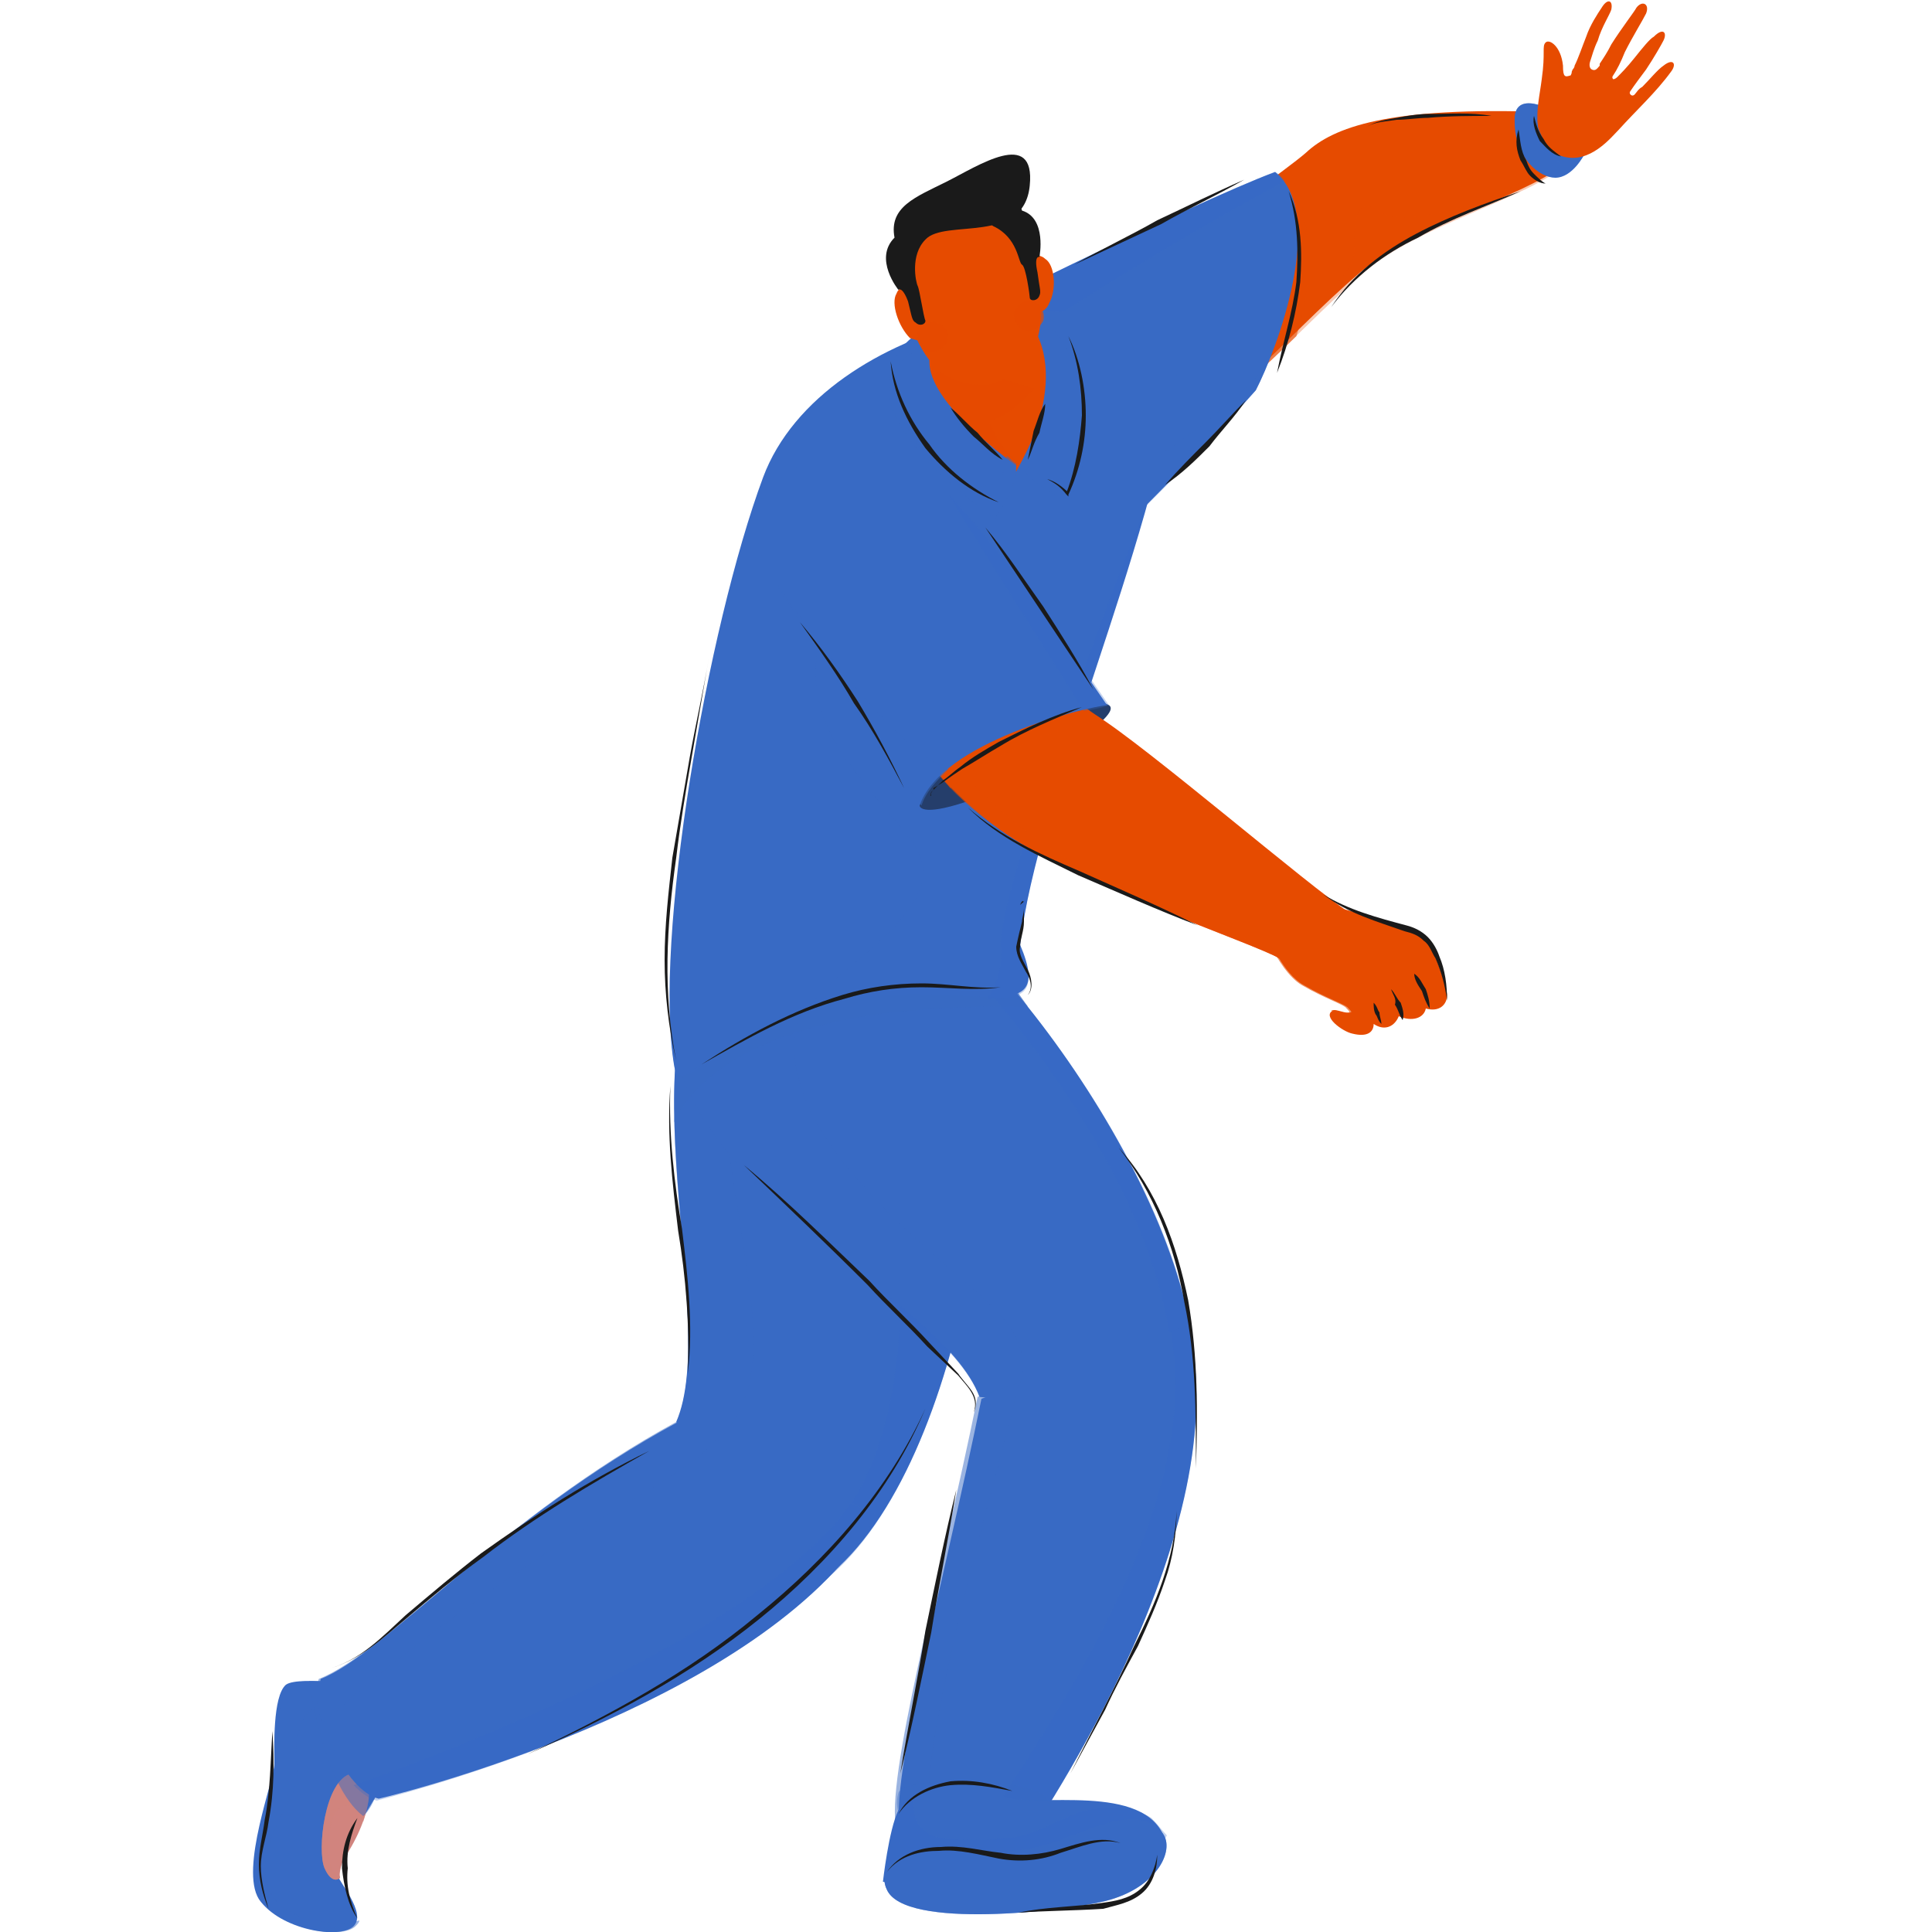 <?xml version="1.0" encoding="utf-8"?>
<!-- Generator: Adobe Illustrator 25.2.1, SVG Export Plug-In . SVG Version: 6.00 Build 0)  -->
<svg version="1.1" id="Layer_1" xmlns="http://www.w3.org/2000/svg" xmlns:xlink="http://www.w3.org/1999/xlink" x="0px" y="0px"
	 viewBox="0 0 100 100" style="enable-background:new 0 0 100 100;" xml:space="preserve">
<style type="text/css">
	.st0{fill:#B2A740;}
	.st1{opacity:0.6;fill:#B2A740;}
	.st2{fill:#FFF203;}
	.st3{opacity:0.5;fill:#FFF203;}
	.st4{fill:#1A1A1A;}
	.st5{fill:#A799E6;}
	.st6{fill:#9E996A;}
	.st7{fill:#CDB3ED;}
	.st8{opacity:0.6;fill:#CDB3ED;}
	.st9{opacity:0.3;fill:#FFF203;}
	.st10{opacity:0.5;fill:#CDB3ED;}
	.st11{opacity:0.4;fill:#9E996A;}
	.st12{opacity:0.4;}
	.st13{opacity:0.5;fill:#B2A740;}
	.st14{fill:#FFF426;}
	.st15{opacity:0.4;fill:#CDB3ED;}
	.st16{opacity:0.7;fill:#CDB3ED;}
	.st17{opacity:0.6;fill:#FFF203;}
	.st18{opacity:0.6;}
	.st19{opacity:0.7;fill:#FFF203;}
	.st20{fill:#8A604F;}
	.st21{opacity:0.4;fill:#8A604F;}
	.st22{fill:#774632;}
	.st23{fill:none;}
	.st24{fill:#E64B00;}
	.st25{opacity:0.3;fill:#E64B00;}
	.st26{opacity:0.6;fill:#E64B00;}
	.st27{fill:#386AC4;}
	.st28{opacity:0.5;}
	.st29{fill:#D1847E;}
	.st30{opacity:0.6;fill:#D1847E;}
	.st31{opacity:0.5;fill:#386AC4;}
	.st32{opacity:0.3;fill:#386AC4;}
	.st33{opacity:0.4;fill:#386AC4;}
	.st34{opacity:0.7;fill:#386AC4;}
	.st35{opacity:0.7;fill:#E64B00;}
	.st36{fill:#253E6B;}
	.st37{fill:#7A43C3;}
	.st38{fill:#CDCAC6;}
	.st39{opacity:0.6;fill:#CDCAC6;}
	.st40{opacity:0.5;fill:#7A43C3;}
	.st41{opacity:0.3;fill:#7A43C3;}
	.st42{fill:#543961;}
	.st43{fill:#E2BA33;}
	.st44{opacity:0.7;fill:#E2BA33;}
	.st45{opacity:0.6;fill:#7A43C3;}
	.st46{opacity:0.5;fill:#E2BA33;}
	.st47{opacity:0.4;fill:#E2BA33;}
	.st48{fill:#E2DA7E;}
	.st49{opacity:0.4;fill:#E2DA7E;}
	.st50{fill:#F2EF94;}
	.st51{opacity:0.4;fill:#FFFFFF;}
	.st52{opacity:0.5;fill:#CDCAC6;}
	.st53{fill:#6C41B1;}
	.st54{fill:#090704;}
	.st55{fill:#D8CFC0;}
	.st56{fill:#2A41E8;}
	.st57{opacity:0.6;fill:#D8CFC0;}
	.st58{fill:#FF822A;}
	.st59{opacity:0.5;fill:#FF822A;}
	.st60{fill:#A58F64;}
	.st61{opacity:0.5;fill:#A58F64;}
	.st62{fill:#561A91;}
	.st63{opacity:0.4;fill:#D8CFC0;}
	.st64{opacity:0.7;fill:#D8CFC0;}
	.st65{opacity:0.3;fill:#FF822A;}
	.st66{opacity:0.7;fill:#FF822A;}
	.st67{opacity:0.3;}
	.st68{fill:#E83C7D;}
	.st69{fill:#BF9726;}
	.st70{opacity:0.4;fill:#E83C7D;}
	.st71{fill:#767676;}
	.st72{opacity:0.5;fill:#E83C7D;}
	.st73{opacity:0.5;fill:#767676;}
	.st74{opacity:0.9;fill:#767676;}
	.st75{opacity:0.3;fill:#E83C7D;}
	.st76{opacity:0.4;fill:#7F3451;}
	.st77{opacity:0.4;fill:#BF9726;}
	.st78{opacity:0.7;fill:#BF9726;}
	.st79{opacity:0.6;fill:#E83C7D;}
	.st80{opacity:0.2;fill:#E83C7D;}
	.st81{fill:#7F3451;}
	.st82{fill:#968B22;}
	.st83{opacity:0.4;fill:#968B22;}
	.st84{fill:#FFEAA6;}
	.st85{fill:#1274C4;}
	.st86{fill:#D1D1D1;}
	.st87{opacity:0.3;fill:#1274C4;}
	.st88{opacity:0.6;fill:#D1D1D1;}
	.st89{opacity:0.5;fill:#1274C4;}
	.st90{fill:#0A3F6B;}
	.st91{fill:#E67E5B;}
	.st92{opacity:0.6;fill:#D46642;}
	.st93{opacity:0.6;fill:#1274C4;}
	.st94{opacity:0.4;fill:#001B6A;}
	.st95{opacity:0.3;fill:#D46642;}
	.st96{fill:#1065AB;}
	.st97{opacity:0.4;fill:#1274C4;}
	.st98{opacity:0.7;fill:#E67E5B;}
	.st99{fill:#C7C4BE;}
	.st100{fill:#EFEBE0;}
	.st101{opacity:0.3;fill:#C7C4BE;}
	.st102{opacity:0.5;fill:#D1D1D1;}
	.st103{opacity:0.9;fill:#D1D1D1;}
	.st104{fill:#0F64A8;}
	.st105{fill:#D1AB3E;}
	.st106{opacity:0.5;fill:#D1AB3E;}
	.st107{opacity:0.8;fill:#D1AB3E;}
	.st108{opacity:0.1;fill:#D1AB3E;}
	.st109{fill:#C16A23;}
	.st110{opacity:0.5;fill:#C16A23;}
	.st111{fill:#6DEC6E;}
	.st112{opacity:0.5;fill:#6DEC6E;}
	.st113{fill:#826315;}
	.st114{opacity:0.3;fill:#EC1C24;}
	.st115{opacity:0.4;fill:#826315;}
	.st116{fill:#C87C3D;}
	.st117{fill:#EE3A40;}
	.st118{fill:none;stroke:#1A1A1A;stroke-width:0.147;stroke-linejoin:round;stroke-miterlimit:10;}
	.st119{fill:none;stroke:#CA7F42;stroke-width:0.135;stroke-miterlimit:10;}
	.st120{opacity:0.5;fill:#FFFFFF;}
	.st121{fill:#C57330;}
	.st122{opacity:0.3;fill:#C57330;}
	.st123{opacity:0.5;fill:#8FF08F;}
	.st124{opacity:0.5;fill:#C57330;}
	.st125{fill:#8FF08F;}
	.st126{opacity:0.5;fill:#EE3A40;}
	.st127{opacity:0.3;fill:#EE3A40;}
	.st128{opacity:0.4;fill:#EE3A40;}
	.st129{opacity:0.2;fill:#EE3A40;}
	.st130{opacity:0.4;fill:#C57330;}
	.st131{opacity:0.4;fill:#D1AB3E;}
	.st132{opacity:0.6;fill:#D1AB3E;}
	.st133{opacity:0.9;fill:#D1AB3E;}
	.st134{fill:none;stroke:#1A1A1A;stroke-width:0.147;stroke-miterlimit:10;}
	.st135{opacity:0.7;}
	.st136{fill:#F05459;}
	.st137{fill:#EADBE1;}
	.st138{fill:#D2B1BE;}
	.st139{fill:none;stroke:#EED3B0;stroke-width:0.112;stroke-miterlimit:10;}
	.st140{opacity:0.5;fill:#D2B1BE;}
	.st141{fill:#561B32;}
	.st142{fill:#E10A52;}
	.st143{opacity:0.4;fill:#E10A52;}
	.st144{opacity:0.2;fill:#E10A52;}
	.st145{fill:#DEC5CF;}
	.st146{opacity:0.6;fill:#D2B1BE;}
	.st147{opacity:0.3;fill:#D2B1BE;}
	.st148{opacity:0.4;fill:#DEC5CF;}
	.st149{fill:#ECCEA7;}
	.st150{opacity:0.4;fill:#ECCEA7;}
	.st151{opacity:0.9;fill:#ECCEA7;}
	.st152{opacity:0.9;fill:#E1B375;}
	.st153{fill:#E1B375;}
	.st154{opacity:0.5;fill:#ECCEA7;}
	.st155{opacity:0.8;fill:#ECCEA7;}
	.st156{opacity:0.7;fill:#ECCEA7;}
	.st157{opacity:0.6;fill:#E10A52;}
	.st158{opacity:0.7;fill:#E10A52;}
	.st159{fill:#D89C4C;}
	.st160{opacity:0.8;fill:#D89C4C;}
	.st161{fill:#D5FEE3;}
	.st162{opacity:0.4;fill:#EFD7B7;}
	.st163{fill:#EBCCA2;}
	.st164{opacity:0.4;fill:#EBCCA2;}
	.st165{fill:#EDD1AD;}
	.st166{fill:url(#SVGID_1_);}
	.st167{opacity:0.3;fill:#FFFFFF;}
	.st168{fill:url(#SVGID_2_);}
	.st169{fill:#B1778D;}
	.st170{fill:url(#SVGID_3_);}
	.st171{opacity:0.2;}
	.st172{fill:#FFFFFF;}
	.st173{fill:url(#SVGID_4_);}
	.st174{fill:url(#SVGID_5_);}
	.st175{opacity:0.2;fill:url(#SVGID_6_);}
	.st176{opacity:0.4;fill:url(#SVGID_7_);}
	.st177{opacity:0.4;fill:url(#SVGID_8_);}
	.st178{clip-path:url(#SVGID_10_);fill:#764659;}
	.st179{clip-path:url(#SVGID_10_);fill:#78495B;}
	.st180{clip-path:url(#SVGID_10_);fill:#794B5D;}
	.st181{clip-path:url(#SVGID_10_);fill:#7D4F61;}
	.st182{clip-path:url(#SVGID_10_);fill:#7F5263;}
	.st183{clip-path:url(#SVGID_10_);fill:#805465;}
	.st184{clip-path:url(#SVGID_10_);fill:#825667;}
	.st185{clip-path:url(#SVGID_10_);fill:#845969;}
	.st186{clip-path:url(#SVGID_10_);fill:#855B6B;}
	.st187{clip-path:url(#SVGID_10_);fill:#875D6D;}
	.st188{clip-path:url(#SVGID_10_);fill:#895F70;}
	.st189{clip-path:url(#SVGID_10_);fill:#E0004B;}
	.st190{clip-path:url(#SVGID_10_);fill:#E0034D;}
	.st191{clip-path:url(#SVGID_10_);fill:#E10850;}
	.st192{clip-path:url(#SVGID_10_);fill:#E10A52;}
	.st193{clip-path:url(#SVGID_10_);fill:#E20F56;}
	.st194{clip-path:url(#SVGID_10_);fill:#E21258;}
	.st195{clip-path:url(#SVGID_10_);fill:#E3175B;}
	.st196{fill:url(#SVGID_11_);}
	.st197{fill:url(#SVGID_12_);}
	.st198{fill:url(#SVGID_13_);}
	.st199{opacity:0.2;fill:#FFFFFF;}
	.st200{fill:#2F2C1E;}
	.st201{fill:url(#SVGID_14_);}
	.st202{fill:url(#SVGID_15_);}
	.st203{opacity:0.1;fill:#FFFFFF;}
	.st204{fill:url(#SVGID_16_);}
	.st205{fill:url(#SVGID_17_);}
	.st206{opacity:0.2;fill:url(#SVGID_18_);}
	.st207{fill:url(#SVGID_19_);}
	.st208{fill:url(#SVGID_20_);}
	.st209{fill:url(#SVGID_21_);}
	.st210{opacity:0.2;fill:url(#SVGID_22_);}
	.st211{fill:url(#SVGID_23_);}
	.st212{fill:url(#SVGID_24_);}
	.st213{opacity:0.4;fill:url(#SVGID_25_);}
	.st214{opacity:0.4;fill:url(#SVGID_26_);}
	.st215{opacity:0.4;fill:#561B32;}
	.st216{fill:#E52968;}
	.st217{fill:none;stroke:#AC5773;stroke-width:3.185000e-02;stroke-miterlimit:10;}
	.st218{fill:none;stroke:#F7EBDB;stroke-width:3.166700e-02;stroke-miterlimit:10;}
	.st219{fill:#FBB03B;}
</style>
<g>
	<g>
		<path class="st24" d="M61.9,12.1c0,0,4.8-3.4,5.7-4.2c1.4-1.3,4.2-2.4,12.4-2.1c1.2,0.7,1,1.9,0.8,2.8c-1.8,1.5-7.6,3.1-10.4,5.5
			c-4,3.4-8,8.5-10.6,8.4C57.4,22.4,58.9,14.9,61.9,12.1z"/>
		<path class="st25" d="M80.9,8.6c0.1-0.7,0.2-1.6-0.2-2.2c-0.6,0.4-1,1.1-0.9,1.7c0.2,1.6-6.9,3.9-8.3,2.9c-1.4-1-1.4,0.5-1.4,2
			s-3,3.5-6.2,4.9l-2.4,2.6c0,0,0.4,0.4,1,1c2.3-1.6,5.2-4.9,8.1-7.4C73.3,11.7,79.2,10.2,80.9,8.6z"/>
		<path class="st26" d="M65.7,9.4l1-0.7c0,0,2,3.7,0.4,8.7c-4.5,4.4-6.6,5.5-6.6,5.5L65.7,9.4z"/>
		<path class="st27" d="M80.5,5.8c0,0-2.2-1.3-2.1,0.5c0,1.9,1.3,2.9,2.1,2.9C81.4,9.2,82,8,82,8L80.5,5.8z"/>
		<g class="st28">
			<path class="st27" d="M78.5,6.8c0,0.2,0.1,0.4,0.1,0.6C78.5,7.1,78.5,6.9,78.5,6.8z"/>
			<path class="st27" d="M80.5,5.8c0,0-2.2-1.3-2.1,0.5c0,0.2,0,0.3,0,0.4c0-0.3,0.2-0.8,0.5-0.7c0.2,0.1,0.2,0.3,0.3,0.5
				c0.1,0.7,0.6,1.4,1.2,1.7c0.2,0.1,0.5,0.3,0.5,0.5c0,0.2-0.2,0.3-0.3,0.4C81.4,9.1,82,8,82,8L80.5,5.8z"/>
		</g>
		<g>
			<path class="st27" d="M20.2,91.8c0,0-2.9,4.5-2.8,5.1c0.1,0.5,1.6,2.1,0.9,2.8c-0.7,0.7-3.8,0.2-4.9-1.4c-1-1.6,0.8-6.2,0.8-7
				c0-0.8-0.1-3.5,0.6-4.1c0.7-0.5,4.6,0.1,4.9,0.4C19.5,89.3,20.2,91.5,20.2,91.8z"/>
			<path class="st29" d="M17.6,97.2c0,0-0.4,0.4-0.8-0.5c-0.4-0.9,0-4.6,1.4-4.9s1.1,2.2-0.4,4.4C17.5,96.9,17.6,97.2,17.6,97.2z"/>
			<path class="st30" d="M18.2,91.8c1-0.2,1.1,1,0.6,2.5c-0.1-0.3-0.7-1.3-1.3-0.6c-0.7,0.7-0.7,3.3,0.1,3.4c0,0.1,0,0.1,0,0.1
				s-0.4,0.4-0.8-0.5C16.4,95.8,16.8,92.1,18.2,91.8z"/>
			<path class="st31" d="M15,87.2c0.7-0.5,4.6,0.1,4.9,0.4c0,0.1-0.1,0.3-0.1,0.5c-1.5-0.4-3.8-0.4-4.3,1.4
				c-0.6,2.2,0.6,1.7-0.8,4.2c-1.4,2.5-1.6,5.1,1.6,5.7c1,0.2,1.7,0.2,2.3,0c0,0.1-0.1,0.2-0.2,0.3c-0.7,0.7-3.8,0.2-4.9-1.4
				c-1-1.6,0.8-6.2,0.8-7C14.4,90.5,14.3,87.8,15,87.2z"/>
		</g>
		<path class="st27" d="M48.3,17.2c0,0,13.4-6.7,17.7-8.3c2.7,2.2,0.1,9.2-1,11.3c-5.1,5.7-12.8,12.6-14.7,16.1
			C40.4,38.7,48.3,17.2,48.3,17.2z"/>
		<path class="st32" d="M47.8,18.6l3.3,0.4c2-2,12.8-8.3,15.4-9.6c-0.1-0.2-0.3-0.4-0.5-0.5c-4.3,1.6-17.7,8.3-17.7,8.3
			S48.1,17.7,47.8,18.6z"/>
		<path class="st31" d="M58.6,24.5v2.4c2.2-2.2,4.5-4.5,6.4-6.7c0.2-0.4,0.4-0.9,0.7-1.6C64.4,20.9,58.6,24.5,58.6,24.5z"/>
		<g>
			<path class="st27" d="M35,73.6c2.3-5.3-2.9-19.6,2.3-25.5c6.1-7,11.5-0.6,13,3.4c2.2,5.8-0.5,25.8-8.3,30.7L35,73.6z"/>
			<path class="st32" d="M51,56.1c-2.9-2.8-6-4.7-6.2-4.9c-0.4-0.4,5.4,20.2-1.8,28c-0.6,0.6-1.3,1.3-2,1.9l1,1.2
				C48.3,78.2,51.3,64.3,51,56.1z"/>
			<path class="st31" d="M37.5,47.9c-0.1,0.1-0.2,0.2-0.2,0.3c-5.2,6,0,20.2-2.3,25.5l1.3,1.7c4.5-3.8,2.3-7.7,1-19.2
				C37,52.9,37.2,50.1,37.5,47.9z"/>
			<path class="st31" d="M16,87c0,0,0.7,5.4,2.8,7c1.2-1,1.5-5.6,1.5-5.6L16.8,87H16z"/>
			<path class="st27" d="M45.4,78.4C40,87.8,21.8,92.6,19.6,93.1c-1.7-0.4-3.5-4.3-3-6.2c3.3-1.3,9.4-8.4,18.5-13.3L45.4,78.4z"/>
			<path class="st32" d="M45.4,78.4L44,77.8c-0.3,0.5-0.7,1-1.1,1.4c-6,6.3-19.8,11.5-24.6,13.2c0.4,0.4,0.8,0.7,1.2,0.8
				C21.8,92.6,40,87.8,45.4,78.4z"/>
			<path class="st31" d="M35,73.6c-9,4.9-15.1,12-18.5,13.3c-0.2,0.6-0.1,1.5,0.2,2.3c4.8-4.4,11.8-9.2,16.9-12.1
				c1.5-0.9,2.7-1.7,3.5-2.6L35,73.6z"/>
		</g>
		<g>
			<path class="st27" d="M50.7,72.3c-2-5.4-16.1-10.7-16-20c0.1-9.3,7.9-8.3,11.7-6.5c5.6,2.7,17.4,19,15.2,28L50.7,72.3z"/>
			<path class="st32" d="M61.6,73.8c2-8-7.1-21.7-13.1-26.5l-0.2,0.9c0,0,11.5,11.1,12.4,22.3c0.1,1.1,0.1,2.1-0.1,3.2L61.6,73.8z"
				/>
			<path class="st31" d="M44,60.6c-5.1-6.1-1.9-9.4-1.9-9.4l-6.4-3.6c-0.6,1.1-1,2.7-1,4.7c-0.1,9.3,13.9,14.6,16,20l1.9,0.2
				c0.1-0.5,0.2-1,0.3-1.3C53.4,67.8,49.1,66.6,44,60.6z"/>
			<path class="st27" d="M61.5,68.6c2.6,10.5-7.5,25.3-8.8,27.3c-0.9,1.3-5.2,0.6-6.1-1.1c-0.6-2.6,2.2-12.6,4.2-22.4L61.5,68.6z"/>
			<path class="st32" d="M61.5,68.6l-0.9,0.3c0.1,0.5,0.1,1,0.2,1.5c0.8,10-9.1,22.3-11,26c1.3,0.2,2.5,0.1,3-0.6
				C53.9,93.9,64.1,79.1,61.5,68.6z"/>
			<path class="st31" d="M52.7,71.6l-2.1,0.7c-2,9.8-4.8,19.8-4.2,22.4c0.3,0.5,0.8,0.9,1.5,1.2C47.5,89.4,52,75.4,52.7,71.6z"/>
		</g>
		<g>
			<path class="st33" d="M46.9,94.5c0,0-0.7-0.7-0.4-1.7c0.3-1,8.2-0.8,7.7,0.6S47.4,94.9,46.9,94.5z"/>
			<path class="st27" d="M45.7,97.4c0,0,0.3-2.7,0.8-3.7c0.5-0.9,4-1.3,5.5-0.7c1.5,0.6,7.3-0.8,8.3,2.2
				C58.2,99.1,45.7,97.4,45.7,97.4z"/>
			<path class="st32" d="M59.6,94.1c-0.3-0.2-0.6-0.3-0.9-0.4c-0.8-0.2-1.7-0.2-2.5,0c-1.1,0.3-2.1,1-3.3,1.3
				c-1.2,0.3-2.4,0.2-3.6,0.2c-0.5,0-1.1-0.1-1.5-0.5c-0.4-0.3-0.5-0.8-0.5-1.3c0-0.1,0-0.2,0-0.4c-0.3,0.1-0.6,0.3-0.7,0.5
				c-0.5,0.9-0.8,3.7-0.8,3.7s12.5,1.7,14.6-2.2C60.2,94.8,59.9,94.4,59.6,94.1z"/>
			<path class="st27" d="M45.9,97.8c-0.3-0.6-0.2-1.7,2-2.1c2.2-0.3,2.9,0.4,5.3,0c2.5-0.4,5.3-2.6,6.9-0.9c0.8,0.8-0.1,2.9-2.9,3.6
				C55.2,98.9,46.8,99.9,45.9,97.8z"/>
			<path class="st31" d="M45.9,97.8c-0.3-0.6-0.2-1.7,2-2.1c2.2-0.3,2.9,0.4,5.3,0c2.5-0.4,5.3-2.6,6.9-0.9c0.8,0.8-0.1,2.9-2.9,3.6
				C55.2,98.9,46.8,99.9,45.9,97.8z"/>
		</g>
		<path class="st34" d="M34.9,58.1c0,0,1.3-4.1,9.9-5.5c3.6-0.6,8.4-0.5,8.4-0.5l-3.9-5.5L35.1,54L34.9,58.1z"/>
		<path class="st27" d="M61,18.8c-1.4,9.8-7.3,22.4-8.2,30.1c2,4.7-3.1,1.5-9.9,3c-5,1.1-7.7,5.1-8,3.3c-1.1-6.5,1.7-22.7,4.6-30.5
			C42.6,16.4,57.8,13.5,61,18.8z"/>
		<path class="st32" d="M51.8,49c0.1,1.2-0.3,2-0.7,2.7c1.9,0,2.7-0.3,1.7-2.7c0.6-5.9,4.2-14.6,6.5-22.8
			C59.1,26.6,51.6,45.8,51.8,49z"/>
		<path class="st31" d="M43.8,39.3c-3-4.1-0.8-7.7-0.8-7.7c-1.1-3.7-2.4-5.4-3.8-5.9c-2.7,8.1-5.3,23.2-4.3,29.4
			c0.3,1.7,2.6-1.7,7-3c1.2-1.7,3.4-2.7,5.1-5C49.1,44.3,46.7,43.4,43.8,39.3z"/>
		<path class="st24" d="M48.4,16.5c0,0-0.9,2.3-1.3,3.4c1.3,1.7,5.1,4.7,5.5,4.5c1.5-2.7,2.6-6.2,2.6-6.6c-0.8-0.8-2.5-3.1-2.5-3.1
			L48.4,16.5z"/>
		<path class="st35" d="M52.2,24.4c0.3-0.2,0.6-0.4,0.6-0.4s-1-0.6-1.6-2.2c1.4-0.4,2.3-1.7,2.3-1.7l-3.3-1c-0.4,0-2.1,0.2-2.4,0.4
			c-0.2,0.1-0.4,0.4-0.6,0.7C48.5,21.6,51.2,23.9,52.2,24.4z"/>
		<path class="st27" d="M52.8,24.1c0,0,3-5.1,0-8c2.9-0.3,4.8,5.1,2.5,9.8C53.3,25.1,52.8,24.1,52.8,24.1z"/>
		<path class="st31" d="M52.8,16.1c0.3,0.3,0.6,0.1,0.8,0.5c1.3-0.1,3.4,4,1.9,7.6c-0.4,1-1.4,0.7-2.5-0.2c-0.1,0.1-0.1,0.2-0.1,0.2
			s0.5,1,2.5,1.7C57.6,21.2,55.7,15.7,52.8,16.1z"/>
		<path class="st36" d="M47.6,41.7c0,0,0,0.6,2.4-0.2c2.3-0.9,8.3-4.4,7.4-5C56.4,36,48.2,32.5,47.6,41.7z"/>
		<path class="st24" d="M45.1,34.8c1.3,2.3,2.8,5.3,6.6,8.1c3.8,2.8,13.4,6,14.5,6.7c1.1,0.7,3.6-0.5,3.6-2.4
			c-1.9-1.2-10.5-8.6-13.1-10.2c-2.6-1.6-4.7-6.6-5.7-7.8C50.1,27.9,43.3,31.7,45.1,34.8z"/>
		<path class="st26" d="M66.2,49.1c-13.4-3.9-16.6-9.6-16.6-9.6L48.5,40c0.8,1,1.9,2,3.2,2.9c3.8,2.8,13.4,6,14.5,6.7
			c0.2,0.1,0.5,0.2,0.8,0.2C66.7,49.5,66.4,49.2,66.2,49.1z"/>
		<path class="st26" d="M49.2,40.8c0,0,2.6-2.4,7.8-3.6c-3.1-2.1-4.1-4-4.1-4l-5.6,5.3L49.2,40.8z"/>
		<path class="st27" d="M39.6,29.3c0,0,5.1,8.5,8,12.4c1.1-3.3,8.6-5.1,9.7-5.2c-4.1-6-8.1-11.3-10.3-12.6
			C44.8,22.6,37.4,23.6,39.6,29.3z"/>
		<path class="st32" d="M56.1,36.8c0.6-0.1,1.1-0.2,1.3-0.3c-3.1-4.5-6-8.5-8.3-10.9C49.1,25.7,54.4,34.1,56.1,36.8z"/>
		<path class="st31" d="M40.2,30.2c1.4,2.3,5.2,8.4,7.5,11.5c0.2-0.7,0.8-1.3,1.4-1.9C46.2,39,40.2,30.2,40.2,30.2z"/>
		<path class="st27" d="M48.8,17.5c0,0-3.1,1.5,3.8,6.6c0,1.5-1.1,2.8-1.1,2.8s-5.3-3.4-5.5-6.5c-0.2-3.1,2.8-3.7,2.8-3.7L48.8,17.5
			z"/>
		<path class="st31" d="M51.5,26.8c0,0,1.1-1.3,1.1-2.8c-0.2-0.1-0.3-0.3-0.5-0.4c-0.1,2.7-3.3,1.7-5.1-1.4c-1.9-3.3,0.4-4,0.4-4
			l-0.1-0.8c-0.7,0.5-1.3,1.4-1.3,2.9C46.3,23.4,51.5,26.8,51.5,26.8z"/>
		<path class="st24" d="M52.1,11.1c-0.8-0.5-1.7-0.6-2.6-0.5c-0.9,0.1-1.7,0.6-2.2,1.3c-1.1,1.5-0.6,5.4,1.2,7.2
			c0.6,0.6,1.8,0.9,2.7,0.8c0.9-0.2,1.9-0.8,2.2-1.6C54.5,16.2,53.7,12.2,52.1,11.1z"/>
		<g>
			<path class="st24" d="M54.1,13.4c-0.2-0.2-0.5-0.2-0.8-0.2c-0.3,0-0.5,0.1-0.7,0.4c-0.4,0.5-0.3,1.7,0.2,2.3
				c0.2,0.2,0.5,0.3,0.8,0.3c0.3,0,0.6-0.2,0.7-0.5C54.7,15,54.6,13.7,54.1,13.4z"/>
			<path class="st24" d="M46.4,15.2c0.1-0.3,0.4-0.4,0.7-0.5c0.3-0.1,0.6-0.1,0.8,0.1c0.5,0.3,0.9,1.4,0.7,2.2
				c-0.1,0.3-0.4,0.5-0.6,0.6c-0.3,0.1-0.6,0-0.9-0.1C46.5,16.9,46.1,15.7,46.4,15.2z"/>
		</g>
		<g>
			<path class="st35" d="M54,16.6c-0.2,0.4-0.6,0.6-1,0.5c-0.4-0.2-0.6-0.6-0.5-1c0.2-0.4,0.6-0.6,1-0.5
				C53.9,15.8,54.1,16.2,54,16.6z"/>
		</g>
		<g>
			<path class="st35" d="M49,17.7c-0.2,0.4-0.6,0.6-1,0.5c-0.4-0.2-0.6-0.6-0.5-1c0.2-0.4,0.6-0.6,1-0.5C49,16.9,49.2,17.3,49,17.7z
				"/>
		</g>
		<path class="st24" d="M79.9,7.3c0.3,0.4,0.6,0.7,1,0.8c1.4,0.4,2.5-1,2.9-1.4c0.9-1,1.9-1.9,2.7-3c0.3-0.4,0.1-0.7-0.4-0.3
			c-0.3,0.2-0.7,0.7-1.1,1.1c-0.2,0.1-0.3,0.3-0.4,0.4c0,0-0.1,0.1-0.2,0c-0.1-0.1,0-0.2,0-0.2c0.2-0.3,0.5-0.7,0.8-1.1
			c0.4-0.6,0.8-1.3,0.9-1.5c0.2-0.4,0-0.7-0.5-0.2C85.4,2,85,2.5,84.6,3c-0.4,0.5-0.7,0.8-0.9,1c0,0-0.1,0.1-0.2,0.1
			c-0.1-0.1,0-0.2,0-0.2c0.2-0.3,0.4-0.7,0.6-1.2c0.4-0.8,0.9-1.6,1.1-2c0.2-0.5-0.2-0.7-0.5-0.3c-0.1,0.2-0.8,1.1-1.3,1.9
			c-0.2,0.4-0.4,0.7-0.6,1c0,0,0,0.1,0,0.1c-0.1,0.1-0.2,0.3-0.4,0.2c-0.2-0.1-0.1-0.4-0.1-0.4c0.1-0.3,0.2-0.7,0.4-1.1
			c0.2-0.7,0.6-1.3,0.7-1.6c0.1-0.5-0.2-0.6-0.5-0.1c-0.2,0.3-0.6,0.9-0.8,1.5c-0.2,0.5-0.4,1.1-0.6,1.5c0,0.1-0.1,0.2-0.1,0.2
			c-0.1,0.2,0,0.1-0.1,0.3C81,4,80.9,4,80.9,3.4C80.8,2.4,80.2,2,80,2.2c-0.2,0.2,0,0.5-0.2,1.9c-0.1,0.8-0.3,1.6-0.2,2.4
			C79.6,6.7,79.8,7,79.9,7.3z"/>
		<path class="st24" d="M65.7,48.6c0,0,0.7,1.8,1.8,2.4c1.2,0.7,2.2,1,2.3,1.2c0.1,0.1,0.2,0.2,0.1,0.2c-0.2,0.1-0.8-0.2-0.9-0.1
			c-0.6,0.3,0.5,1.1,1,1.2c0.8,0.2,1.1-0.1,1.1-0.5c0.6,0.4,1.1,0.1,1.3-0.4c0.7,0.3,1.3,0.1,1.4-0.4c0.7,0.2,1.1-0.2,1.1-0.7
			c0-0.3-0.6-2.3-1.1-2.9c-0.5-0.6-5.1-1.8-5.7-1.9C67.5,46.5,65.7,48,65.7,48.6z"/>
		<path class="st26" d="M66.2,49.1C66.1,49,66,49,65.8,49c0.3,0.6,0.9,1.6,1.6,2c1.2,0.7,2.2,1,2.3,1.2c0.1,0.1,0.2,0.2,0.1,0.2
			c-0.2,0.1-0.8-0.2-0.9-0.1c1.5,0.7,1.7,0.2,1.2-0.3C68.5,51.5,67.1,49.6,66.2,49.1z"/>
		<path class="st4" d="M46.5,15c0,0,0.2-0.2,0.5,0.6c0.2,0.8,0.2,1,0.4,1.1c0.2,0.2,0.5,0.1,0.5-0.1c-0.1-0.2-0.3-1.6-0.4-1.8
			c-0.1-0.2-0.4-1.6,0.4-2.4c1-1.1,5.1,0.3,5.4-2.8c0.3-3-2.7-1-4.3-0.2c-1.6,0.8-3,1.3-2.7,2.9C45.2,13.4,46.5,15,46.5,15z"/>
		<path class="st4" d="M53.8,13.3c0,0,0.4-2-0.9-2.4c-0.3-1-1-1.3-1.9-1.3v1.9c0.1,0,0.3,0.1,0.4,0.2c1.3,0.6,1.3,1.9,1.5,2
			c0.2,0.1,0.4,1.6,0.4,1.7c0,0.2,0.4,0.2,0.5-0.1c0.1-0.2,0-0.4-0.1-1.2C53.5,13.2,53.8,13.3,53.8,13.3z"/>
	</g>
	<path class="st4" d="M35,54.9c-0.4-1.7-0.6-3.5-0.6-5.2c0-1.8,0.2-3.5,0.4-5.3c0.3-1.7,0.6-3.5,0.9-5.2c0.3-1.7,0.7-3.4,1-5.2
		c-0.3,1.7-0.6,3.5-0.9,5.2c-0.3,1.7-0.6,3.5-0.8,5.2C34.5,47.9,34.3,51.4,35,54.9z"/>
	<path class="st4" d="M53.2,51.5c0.3-0.4,0.1-0.9-0.1-1.2c-0.2-0.4-0.5-0.8-0.5-1.3c0.1-0.5,0.2-0.9,0.3-1.3c0-0.2,0.1-0.4,0.1-0.7
		l0-0.3c0-0.1-0.2,0.2-0.2,0.1c0,0.1,0.1-0.3,0.2-0.1l0,0.3c0,0.2,0,0.5,0,0.7c0,0.5-0.2,0.9-0.2,1.3c-0.1,0.4,0.2,0.8,0.4,1.2
		C53.4,50.6,53.5,51.2,53.2,51.5z"/>
	<path class="st4" d="M41.4,32.2c1.1,1.3,2.1,2.7,3,4.1c0.9,1.5,1.7,3,2.4,4.5c-0.8-1.5-1.6-3-2.6-4.4C43.4,35,42.4,33.6,41.4,32.2z
		"/>
	<path class="st4" d="M51,27.3c1.1,1.3,2,2.7,3,4.1c0.9,1.4,1.8,2.8,2.6,4.3L51,27.3z"/>
	<path class="st4" d="M49.2,21.1c0.5,0.4,0.9,0.9,1.4,1.3c0.4,0.5,0.9,0.9,1.3,1.4c-0.6-0.3-1-0.8-1.5-1.2
		C49.9,22.1,49.5,21.6,49.2,21.1z"/>
	<path class="st4" d="M53.2,23.8c0.1-0.5,0.2-1,0.3-1.5c0.2-0.5,0.3-1,0.6-1.4c0,0.5-0.2,1-0.3,1.5C53.5,22.9,53.4,23.4,53.2,23.8z"
		/>
	<path class="st4" d="M46.1,18.7c0.3,1.6,1,3.1,2,4.3c0.9,1.3,2.2,2.3,3.6,3c-1.5-0.5-2.8-1.6-3.8-2.8
		C46.9,21.8,46.2,20.3,46.1,18.7z"/>
	<path class="st4" d="M54.2,24.8c0.4,0.1,0.8,0.4,1.1,0.7l-0.1,0c0.5-1.3,0.7-2.7,0.8-4c0-1.4-0.2-2.8-0.7-4.1
		c0.6,1.2,0.9,2.7,0.9,4.1c0,1.4-0.3,2.8-0.9,4.1l0,0.1l-0.1-0.1C54.9,25.2,54.6,25,54.2,24.8z"/>
	<path class="st4" d="M55.6,13.7c1.4-0.8,2.9-1.5,4.3-2.3c1.5-0.7,2.9-1.4,4.5-2.1c-1.4,0.8-2.9,1.5-4.3,2.3
		C58.6,12.3,57.1,13,55.6,13.7z"/>
	<path class="st4" d="M66.7,9.9c0.7,1.5,0.7,3.2,0.6,4.7c-0.2,1.6-0.6,3.2-1.2,4.7c0.3-1.6,0.8-3.1,1-4.7
		C67.2,13.1,67.2,11.5,66.7,9.9z"/>
	<path class="st4" d="M60.3,25.1c0.7-0.8,1.4-1.5,2.1-2.2c0.7-0.7,1.4-1.5,2.1-2.2c-0.6,0.9-1.3,1.6-1.9,2.4
		C61.9,23.8,61.2,24.5,60.3,25.1z"/>
	<path class="st4" d="M68.9,15.9c1.1-1.7,2.7-2.9,4.4-3.8c1.7-0.9,3.6-1.6,5.4-2.2c-1.8,0.8-3.6,1.4-5.3,2.4
		C71.7,13.1,70.1,14.3,68.9,15.9z"/>
	<path class="st4" d="M70.7,6.6c0.4-0.3,1-0.4,1.6-0.5c0.5-0.1,1.1-0.2,1.6-0.2c1.1,0,2.2-0.1,3.3,0.1c-1.1,0-2.2,0-3.3,0.1
		c-0.5,0-1.1,0.1-1.6,0.1C71.7,6.3,71.1,6.3,70.7,6.6z"/>
	<path class="st4" d="M79.4,6c0.1,0.4,0.2,0.8,0.5,1.2c0.2,0.4,0.5,0.6,0.9,0.9C80.3,8,80,7.6,79.7,7.3C79.5,6.9,79.3,6.4,79.4,6z"
		/>
	<path class="st4" d="M78.6,6.7c0.1,0.6,0.1,1.1,0.4,1.6c0.1,0.3,0.2,0.5,0.4,0.7c0.2,0.2,0.4,0.4,0.6,0.5c-0.3,0-0.6-0.2-0.8-0.4
		c-0.2-0.2-0.3-0.5-0.5-0.8C78.5,7.8,78.4,7.3,78.6,6.7z"/>
	<path class="st4" d="M50.1,41.8c1.7,1.5,3.7,2.4,5.8,3.3c2,0.9,4.1,1.8,6.1,2.8c-2.1-0.8-4.1-1.7-6.2-2.6
		C53.8,44.3,51.7,43.4,50.1,41.8z"/>
	<path class="st4" d="M68.5,46.3c1.3,0.8,2.8,1.2,4.3,1.6c0.4,0.1,0.8,0.3,1.1,0.6c0.3,0.3,0.5,0.7,0.6,1c0.3,0.7,0.4,1.5,0.4,2.3
		c-0.1-0.8-0.3-1.5-0.6-2.2c-0.2-0.3-0.3-0.7-0.6-0.9c-0.3-0.3-0.6-0.4-1-0.5C71.3,47.7,69.8,47.3,68.5,46.3z"/>
	<path class="st4" d="M73.2,50.4c0.3,0.2,0.4,0.5,0.6,0.8c0.1,0.3,0.2,0.6,0.2,1c-0.2-0.3-0.3-0.6-0.4-0.9
		C73.4,51,73.2,50.7,73.2,50.4z"/>
	<path class="st4" d="M72,51.2c0.2,0.2,0.3,0.5,0.5,0.7c0.1,0.3,0.2,0.6,0.1,0.9c-0.2-0.3-0.2-0.5-0.4-0.8
		C72.3,51.7,72.1,51.5,72,51.2z"/>
	<path class="st4" d="M71.1,51.9c0.2,0.2,0.2,0.4,0.3,0.5c0,0.2,0.1,0.4,0.1,0.6c-0.2-0.2-0.2-0.4-0.3-0.5
		C71.1,52.3,71.1,52.1,71.1,51.9z"/>
	<path class="st4" d="M48.2,41.2c-0.1,0,0-0.2,0-0.2l0.2-0.2l0.4-0.4c0.3-0.2,0.6-0.5,0.9-0.7c0.6-0.5,1.3-0.9,2-1.3
		c1.4-0.7,2.8-1.4,4.3-1.8c-1.4,0.6-2.9,1.2-4.2,2c-0.7,0.4-1.3,0.8-2,1.2c-0.3,0.2-0.6,0.4-1,0.7l-0.5,0.3
		C48.4,40.9,48.1,41,48.2,41.2z"/>
	<path class="st4" d="M36.3,55.1c2.3-1.5,4.7-2.8,7.3-3.6c1.3-0.4,2.7-0.6,4.1-0.6c1.4,0,2.7,0.3,4.1,0.2c-1.4,0.2-2.7,0-4.1,0
		c-1.4,0-2.7,0.2-4,0.6C41,52.4,38.6,53.8,36.3,55.1z"/>
	<path class="st4" d="M16.9,86.4c1.7-0.4,2.9-1.7,4.1-2.8c1.3-1.1,2.6-2.2,3.9-3.2c2.8-2,5.6-3.8,8.7-5.3c-3,1.7-5.9,3.4-8.6,5.5
		c-1.4,1-2.7,2.1-4,3.2C19.9,84.7,18.6,86,16.9,86.4z"/>
	<path class="st4" d="M35.6,71.1c0.1-2.5-0.1-5-0.5-7.4c-0.3-2.5-0.6-5-0.4-7.5c-0.1,2.5,0.2,5,0.6,7.4
		C35.6,66.1,35.9,68.6,35.6,71.1z"/>
	<path class="st4" d="M38.5,60.3c2.3,1.9,4.4,4,6.5,6c1,1.1,2.1,2.1,3.1,3.2l1.5,1.6c0.2,0.3,0.5,0.6,0.7,0.9
		c0.2,0.3,0.3,0.7,0.1,1.1c0.3-0.8-0.4-1.4-0.8-1.9L48,69.7c-1-1.1-2.1-2.1-3.1-3.2C42.8,64.4,40.7,62.4,38.5,60.3z"/>
	<path class="st4" d="M46.6,91.8c0.4-2.5,0.9-4.9,1.3-7.4c0.5-2.4,1-4.9,1.6-7.3c-0.4,2.5-0.9,4.9-1.3,7.4
		C47.7,86.9,47.2,89.4,46.6,91.8z"/>
	<path class="st4" d="M55.4,91.8c1.1-2.2,2.3-4.4,3.3-6.6c1.1-2.2,2.1-4.5,2.2-7c0,1.2-0.2,2.5-0.6,3.6c-0.4,1.2-0.9,2.3-1.4,3.4
		c-0.6,1.1-1.2,2.2-1.7,3.3C56.6,89.6,56,90.7,55.4,91.8z"/>
	<path class="st4" d="M57.9,59.4c2,2.2,3,5,3.6,7.9c0.5,2.9,0.5,5.8,0.4,8.7c0-2.9,0-5.8-0.6-8.6C60.8,64.5,59.7,61.7,57.9,59.4z"/>
	<path class="st4" d="M27.3,90.8c4.2-2,8.3-4.2,11.9-7.2c3.6-2.9,6.8-6.5,8.7-10.7c-1.8,4.3-5,8-8.6,10.9
		C35.7,86.7,31.6,88.9,27.3,90.8z"/>
	<path class="st4" d="M46.5,93.9c0.5-1,1.6-1.5,2.7-1.7c1.1-0.1,2.2,0.1,3.2,0.5c-1.1-0.2-2.1-0.4-3.2-0.3
		C48.2,92.5,47.1,93,46.5,93.9z"/>
	<path class="st4" d="M45.9,96.9c0.6-0.9,1.7-1.3,2.8-1.3c1.1-0.1,2.1,0.2,3.1,0.3c1,0.2,2.1,0.1,3.1-0.2c1-0.3,2.1-0.7,3.1-0.3
		c-1-0.3-2.1,0.2-3.1,0.5c-1,0.4-2.1,0.5-3.2,0.3c-1-0.2-2.1-0.5-3.1-0.4C47.7,95.8,46.6,96,45.9,96.9z"/>
	<path class="st4" d="M52.7,99c1.4-0.3,2.9-0.3,4.3-0.5c0.7-0.1,1.4-0.2,2-0.7c0.5-0.4,0.8-1.1,0.9-1.8c0,0.7-0.2,1.5-0.8,2
		c-0.6,0.5-1.3,0.6-2,0.8C55.5,98.9,54.1,98.9,52.7,99z"/>
	<path class="st4" d="M18.5,99.3c-0.5-0.7-0.7-1.7-0.8-2.6c0-0.9,0.2-1.8,0.8-2.6c-0.3,0.8-0.6,1.7-0.5,2.6
		C17.9,97.6,18.1,98.4,18.5,99.3z"/>
	<path class="st4" d="M13.9,98.8c-0.3-0.7-0.5-1.5-0.5-2.3c0-0.8,0.2-1.5,0.3-2.3c0.3-1.5,0.3-3.1,0.4-4.6c0.1,1.6,0.1,3.1-0.2,4.7
		c-0.1,0.8-0.4,1.5-0.4,2.3C13.5,97.3,13.7,98.1,13.9,98.8z"/>
</g>
</svg>
